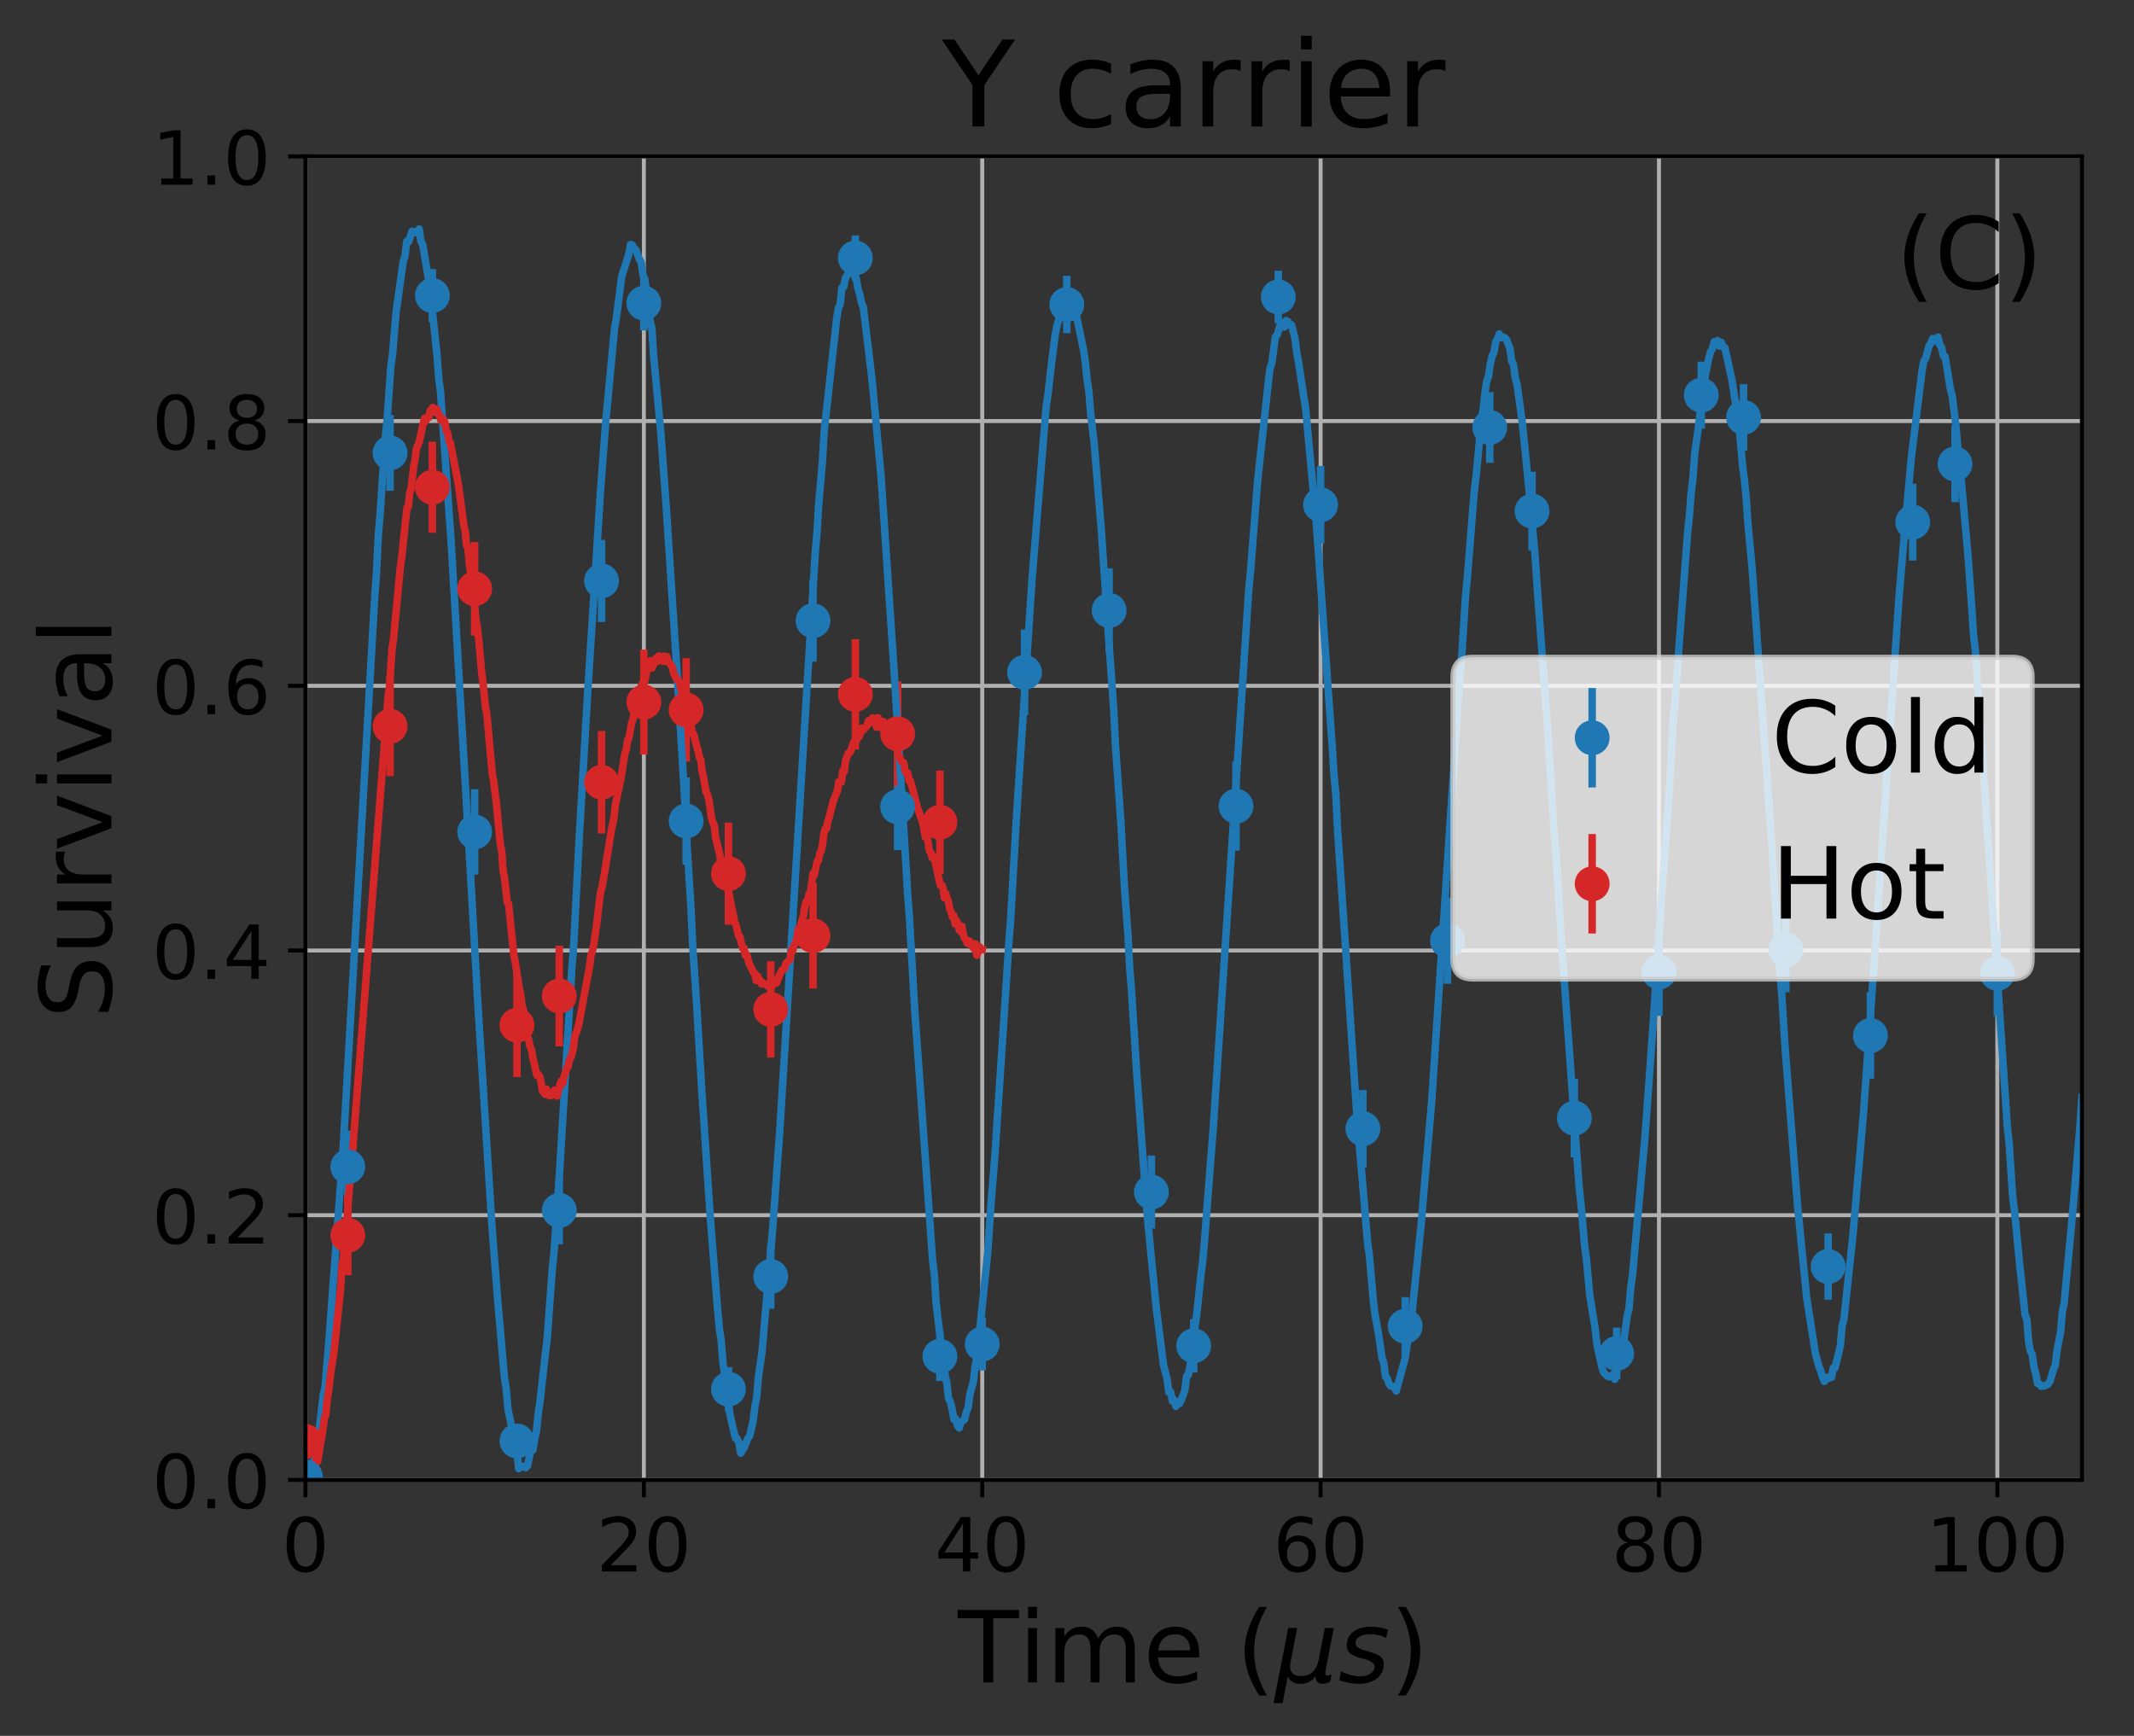 <?xml version="1.0" encoding="utf-8" standalone="no"?>
<!DOCTYPE svg PUBLIC "-//W3C//DTD SVG 1.1//EN"
  "http://www.w3.org/Graphics/SVG/1.1/DTD/svg11.dtd">
<!-- Created with matplotlib (http://matplotlib.org/) -->
<svg height="349pt" version="1.1" viewBox="0 0 429 349" width="429pt" xmlns="http://www.w3.org/2000/svg" xmlns:xlink="http://www.w3.org/1999/xlink">
 <rect x="0" y="0" width="429" height="349" fill="#333333" stroke="none"/>
 <defs>
  <style type="text/css">
*{stroke-linecap:butt;stroke-linejoin:round;}
  </style>
 </defs>
 <g id="figure_1">
  <g id="patch_1">
   <path d="M 0 349.665 
L 429.231 349.665 
L 429.231 0 
L 0 0 
z
" style="fill:none;"/>
  </g>
  <g id="axes_1">
   <g id="patch_2">
    <path d="M 61.411 297.548 
L 418.531 297.548 
L 418.531 31.436 
L 61.411 31.436 
z
" style="fill:none;"/>
   </g>
   <g id="matplotlib.axis_1">
    <g id="xtick_1">
     <g id="line2d_1">
      <path clip-path="url(#pcd39df9889)" d="M 61.411 297.548 
L 61.411 31.436 
" style="fill:none;stroke:#b0b0b0;stroke-linecap:square;stroke-width:0.8;"/>
     </g>
     <g id="line2d_2">
      <defs>
       <path d="M 0 0 
L 0 3.5 
" id="m005f0a59be" style="stroke:#000000;stroke-width:0.8;"/>
      </defs>
      <g>
       <use style="stroke:#000000;stroke-width:0.8;" x="61.411" xlink:href="#m005f0a59be" y="297.548"/>
      </g>
     </g>
     <g id="text_1">
      <!-- 0 -->
      <defs>
       <path d="M 31.781 66.406 
Q 24.172 66.406 20.328 58.906 
Q 16.5 51.422 16.5 36.375 
Q 16.5 21.391 20.328 13.891 
Q 24.172 6.391 31.781 6.391 
Q 39.453 6.391 43.281 13.891 
Q 47.125 21.391 47.125 36.375 
Q 47.125 51.422 43.281 58.906 
Q 39.453 66.406 31.781 66.406 
z
M 31.781 74.219 
Q 44.047 74.219 50.516 64.516 
Q 56.984 54.828 56.984 36.375 
Q 56.984 17.969 50.516 8.266 
Q 44.047 -1.422 31.781 -1.422 
Q 19.531 -1.422 13.062 8.266 
Q 6.594 17.969 6.594 36.375 
Q 6.594 54.828 13.062 64.516 
Q 19.531 74.219 31.781 74.219 
z
" id="DejaVuSans-30"/>
      </defs>
      <g transform="translate(56.639 315.946)scale(0.15 -0.15)">
       <use xlink:href="#DejaVuSans-30"/>
      </g>
     </g>
    </g>
    <g id="xtick_2">
     <g id="line2d_3">
      <path clip-path="url(#pcd39df9889)" d="M 129.434 297.548 
L 129.434 31.436 
" style="fill:none;stroke:#b0b0b0;stroke-linecap:square;stroke-width:0.8;"/>
     </g>
     <g id="line2d_4">
      <g>
       <use style="stroke:#000000;stroke-width:0.8;" x="129.434" xlink:href="#m005f0a59be" y="297.548"/>
      </g>
     </g>
     <g id="text_2">
      <!-- 20 -->
      <defs>
       <path d="M 19.188 8.297 
L 53.609 8.297 
L 53.609 0 
L 7.328 0 
L 7.328 8.297 
Q 12.938 14.109 22.625 23.891 
Q 32.328 33.688 34.812 36.531 
Q 39.547 41.844 41.422 45.531 
Q 43.312 49.219 43.312 52.781 
Q 43.312 58.594 39.234 62.25 
Q 35.156 65.922 28.609 65.922 
Q 23.969 65.922 18.812 64.312 
Q 13.672 62.703 7.812 59.422 
L 7.812 69.391 
Q 13.766 71.781 18.938 73 
Q 24.125 74.219 28.422 74.219 
Q 39.75 74.219 46.484 68.547 
Q 53.219 62.891 53.219 53.422 
Q 53.219 48.922 51.531 44.891 
Q 49.859 40.875 45.406 35.406 
Q 44.188 33.984 37.641 27.219 
Q 31.109 20.453 19.188 8.297 
z
" id="DejaVuSans-32"/>
      </defs>
      <g transform="translate(119.89 315.946)scale(0.15 -0.15)">
       <use xlink:href="#DejaVuSans-32"/>
       <use x="63.623" xlink:href="#DejaVuSans-30"/>
      </g>
     </g>
    </g>
    <g id="xtick_3">
     <g id="line2d_5">
      <path clip-path="url(#pcd39df9889)" d="M 197.457 297.548 
L 197.457 31.436 
" style="fill:none;stroke:#b0b0b0;stroke-linecap:square;stroke-width:0.8;"/>
     </g>
     <g id="line2d_6">
      <g>
       <use style="stroke:#000000;stroke-width:0.8;" x="197.457" xlink:href="#m005f0a59be" y="297.548"/>
      </g>
     </g>
     <g id="text_3">
      <!-- 40 -->
      <defs>
       <path d="M 37.797 64.312 
L 12.891 25.391 
L 37.797 25.391 
z
M 35.203 72.906 
L 47.609 72.906 
L 47.609 25.391 
L 58.016 25.391 
L 58.016 17.188 
L 47.609 17.188 
L 47.609 0 
L 37.797 0 
L 37.797 17.188 
L 4.891 17.188 
L 4.891 26.703 
z
" id="DejaVuSans-34"/>
      </defs>
      <g transform="translate(187.913 315.946)scale(0.15 -0.15)">
       <use xlink:href="#DejaVuSans-34"/>
       <use x="63.623" xlink:href="#DejaVuSans-30"/>
      </g>
     </g>
    </g>
    <g id="xtick_4">
     <g id="line2d_7">
      <path clip-path="url(#pcd39df9889)" d="M 265.48 297.548 
L 265.48 31.436 
" style="fill:none;stroke:#b0b0b0;stroke-linecap:square;stroke-width:0.8;"/>
     </g>
     <g id="line2d_8">
      <g>
       <use style="stroke:#000000;stroke-width:0.8;" x="265.48" xlink:href="#m005f0a59be" y="297.548"/>
      </g>
     </g>
     <g id="text_4">
      <!-- 60 -->
      <defs>
       <path d="M 33.016 40.375 
Q 26.375 40.375 22.484 35.828 
Q 18.609 31.297 18.609 23.391 
Q 18.609 15.531 22.484 10.953 
Q 26.375 6.391 33.016 6.391 
Q 39.656 6.391 43.531 10.953 
Q 47.406 15.531 47.406 23.391 
Q 47.406 31.297 43.531 35.828 
Q 39.656 40.375 33.016 40.375 
z
M 52.594 71.297 
L 52.594 62.312 
Q 48.875 64.062 45.094 64.984 
Q 41.312 65.922 37.594 65.922 
Q 27.828 65.922 22.672 59.328 
Q 17.531 52.734 16.797 39.406 
Q 19.672 43.656 24.016 45.922 
Q 28.375 48.188 33.594 48.188 
Q 44.578 48.188 50.953 41.516 
Q 57.328 34.859 57.328 23.391 
Q 57.328 12.156 50.688 5.359 
Q 44.047 -1.422 33.016 -1.422 
Q 20.359 -1.422 13.672 8.266 
Q 6.984 17.969 6.984 36.375 
Q 6.984 53.656 15.188 63.938 
Q 23.391 74.219 37.203 74.219 
Q 40.922 74.219 44.703 73.484 
Q 48.484 72.75 52.594 71.297 
z
" id="DejaVuSans-36"/>
      </defs>
      <g transform="translate(255.936 315.946)scale(0.15 -0.15)">
       <use xlink:href="#DejaVuSans-36"/>
       <use x="63.623" xlink:href="#DejaVuSans-30"/>
      </g>
     </g>
    </g>
    <g id="xtick_5">
     <g id="line2d_9">
      <path clip-path="url(#pcd39df9889)" d="M 333.502 297.548 
L 333.502 31.436 
" style="fill:none;stroke:#b0b0b0;stroke-linecap:square;stroke-width:0.8;"/>
     </g>
     <g id="line2d_10">
      <g>
       <use style="stroke:#000000;stroke-width:0.8;" x="333.502" xlink:href="#m005f0a59be" y="297.548"/>
      </g>
     </g>
     <g id="text_5">
      <!-- 80 -->
      <defs>
       <path d="M 31.781 34.625 
Q 24.75 34.625 20.719 30.859 
Q 16.703 27.094 16.703 20.516 
Q 16.703 13.922 20.719 10.156 
Q 24.75 6.391 31.781 6.391 
Q 38.812 6.391 42.859 10.172 
Q 46.922 13.969 46.922 20.516 
Q 46.922 27.094 42.891 30.859 
Q 38.875 34.625 31.781 34.625 
z
M 21.922 38.812 
Q 15.578 40.375 12.031 44.719 
Q 8.5 49.078 8.5 55.328 
Q 8.5 64.062 14.719 69.141 
Q 20.953 74.219 31.781 74.219 
Q 42.672 74.219 48.875 69.141 
Q 55.078 64.062 55.078 55.328 
Q 55.078 49.078 51.531 44.719 
Q 48 40.375 41.703 38.812 
Q 48.828 37.156 52.797 32.312 
Q 56.781 27.484 56.781 20.516 
Q 56.781 9.906 50.312 4.234 
Q 43.844 -1.422 31.781 -1.422 
Q 19.734 -1.422 13.25 4.234 
Q 6.781 9.906 6.781 20.516 
Q 6.781 27.484 10.781 32.312 
Q 14.797 37.156 21.922 38.812 
z
M 18.312 54.391 
Q 18.312 48.734 21.844 45.562 
Q 25.391 42.391 31.781 42.391 
Q 38.141 42.391 41.719 45.562 
Q 45.312 48.734 45.312 54.391 
Q 45.312 60.062 41.719 63.234 
Q 38.141 66.406 31.781 66.406 
Q 25.391 66.406 21.844 63.234 
Q 18.312 60.062 18.312 54.391 
z
" id="DejaVuSans-38"/>
      </defs>
      <g transform="translate(323.959 315.946)scale(0.15 -0.15)">
       <use xlink:href="#DejaVuSans-38"/>
       <use x="63.623" xlink:href="#DejaVuSans-30"/>
      </g>
     </g>
    </g>
    <g id="xtick_6">
     <g id="line2d_11">
      <path clip-path="url(#pcd39df9889)" d="M 401.525 297.548 
L 401.525 31.436 
" style="fill:none;stroke:#b0b0b0;stroke-linecap:square;stroke-width:0.8;"/>
     </g>
     <g id="line2d_12">
      <g>
       <use style="stroke:#000000;stroke-width:0.8;" x="401.525" xlink:href="#m005f0a59be" y="297.548"/>
      </g>
     </g>
     <g id="text_6">
      <!-- 100 -->
      <defs>
       <path d="M 12.406 8.297 
L 28.516 8.297 
L 28.516 63.922 
L 10.984 60.406 
L 10.984 69.391 
L 28.422 72.906 
L 38.281 72.906 
L 38.281 8.297 
L 54.391 8.297 
L 54.391 0 
L 12.406 0 
z
" id="DejaVuSans-31"/>
      </defs>
      <g transform="translate(387.21 315.946)scale(0.15 -0.15)">
       <use xlink:href="#DejaVuSans-31"/>
       <use x="63.623" xlink:href="#DejaVuSans-30"/>
       <use x="127.246" xlink:href="#DejaVuSans-30"/>
      </g>
     </g>
    </g>
    <g id="text_7">
     <!-- Time ($\mu s$) -->
     <defs>
      <path d="M -0.297 72.906 
L 61.375 72.906 
L 61.375 64.594 
L 35.5 64.594 
L 35.5 0 
L 25.594 0 
L 25.594 64.594 
L -0.297 64.594 
z
" id="DejaVuSans-54"/>
      <path d="M 9.422 54.688 
L 18.406 54.688 
L 18.406 0 
L 9.422 0 
z
M 9.422 75.984 
L 18.406 75.984 
L 18.406 64.594 
L 9.422 64.594 
z
" id="DejaVuSans-69"/>
      <path d="M 52 44.188 
Q 55.375 50.25 60.062 53.125 
Q 64.75 56 71.094 56 
Q 79.641 56 84.281 50.016 
Q 88.922 44.047 88.922 33.016 
L 88.922 0 
L 79.891 0 
L 79.891 32.719 
Q 79.891 40.578 77.094 44.375 
Q 74.312 48.188 68.609 48.188 
Q 61.625 48.188 57.562 43.547 
Q 53.516 38.922 53.516 30.906 
L 53.516 0 
L 44.484 0 
L 44.484 32.719 
Q 44.484 40.625 41.703 44.406 
Q 38.922 48.188 33.109 48.188 
Q 26.219 48.188 22.156 43.531 
Q 18.109 38.875 18.109 30.906 
L 18.109 0 
L 9.078 0 
L 9.078 54.688 
L 18.109 54.688 
L 18.109 46.188 
Q 21.188 51.219 25.484 53.609 
Q 29.781 56 35.688 56 
Q 41.656 56 45.828 52.969 
Q 50 49.953 52 44.188 
z
" id="DejaVuSans-6d"/>
      <path d="M 56.203 29.594 
L 56.203 25.203 
L 14.891 25.203 
Q 15.484 15.922 20.484 11.062 
Q 25.484 6.203 34.422 6.203 
Q 39.594 6.203 44.453 7.469 
Q 49.312 8.734 54.109 11.281 
L 54.109 2.781 
Q 49.266 0.734 44.188 -0.344 
Q 39.109 -1.422 33.891 -1.422 
Q 20.797 -1.422 13.156 6.188 
Q 5.516 13.812 5.516 26.812 
Q 5.516 40.234 12.766 48.109 
Q 20.016 56 32.328 56 
Q 43.359 56 49.781 48.891 
Q 56.203 41.797 56.203 29.594 
z
M 47.219 32.234 
Q 47.125 39.594 43.094 43.984 
Q 39.062 48.391 32.422 48.391 
Q 24.906 48.391 20.391 44.141 
Q 15.875 39.891 15.188 32.172 
z
" id="DejaVuSans-65"/>
      <path id="DejaVuSans-20"/>
      <path d="M 31 75.875 
Q 24.469 64.656 21.281 53.656 
Q 18.109 42.672 18.109 31.391 
Q 18.109 20.125 21.312 9.062 
Q 24.516 -2 31 -13.188 
L 23.188 -13.188 
Q 15.875 -1.703 12.234 9.375 
Q 8.594 20.453 8.594 31.391 
Q 8.594 42.281 12.203 53.312 
Q 15.828 64.359 23.188 75.875 
z
" id="DejaVuSans-28"/>
      <path d="M -1.312 -20.797 
L 13.375 54.688 
L 22.406 54.688 
L 15.766 20.656 
Q 15.578 19.625 15.422 18.359 
Q 15.281 17.094 15.281 15.828 
Q 15.281 11.281 18.141 8.828 
Q 21 6.391 26.312 6.391 
Q 33.547 6.391 37.984 10.484 
Q 42.438 14.594 44 22.797 
L 50.203 54.688 
L 59.188 54.688 
L 51.031 12.641 
Q 50.828 11.719 50.75 11.031 
Q 50.688 10.359 50.688 9.812 
Q 50.688 8.297 51.297 7.594 
Q 51.906 6.891 53.219 6.891 
Q 53.719 6.891 54.562 7.125 
Q 55.422 7.375 56.984 8.016 
L 55.609 0.781 
Q 53.469 -0.297 51.516 -0.859 
Q 49.562 -1.422 47.703 -1.422 
Q 44.484 -1.422 42.656 0.625 
Q 40.828 2.688 40.828 6.297 
Q 38.094 2.391 34.297 0.484 
Q 30.516 -1.422 25.391 -1.422 
Q 20.844 -1.422 17.453 0.672 
Q 14.062 2.781 12.984 6.203 
L 7.719 -20.797 
z
" id="DejaVuSans-Oblique-3bc"/>
      <path d="M 50 53.078 
L 48.297 44.578 
Q 44.734 46.531 40.766 47.5 
Q 36.812 48.484 32.625 48.484 
Q 25.531 48.484 21.453 46.062 
Q 17.391 43.656 17.391 39.5 
Q 17.391 34.672 26.859 32.078 
Q 27.594 31.891 27.938 31.781 
L 30.812 30.906 
Q 39.797 28.422 42.797 25.688 
Q 45.797 22.953 45.797 18.219 
Q 45.797 9.516 38.891 4.047 
Q 31.984 -1.422 20.797 -1.422 
Q 16.453 -1.422 11.672 -0.578 
Q 6.891 0.25 1.125 2 
L 2.875 11.281 
Q 7.812 8.734 12.594 7.422 
Q 17.391 6.109 21.781 6.109 
Q 28.375 6.109 32.5 8.938 
Q 36.625 11.766 36.625 16.109 
Q 36.625 20.797 25.781 23.688 
L 24.859 23.922 
L 21.781 24.703 
Q 14.938 26.516 11.766 29.469 
Q 8.594 32.422 8.594 37.016 
Q 8.594 45.75 15.156 50.875 
Q 21.734 56 33.016 56 
Q 37.453 56 41.672 55.266 
Q 45.906 54.547 50 53.078 
z
" id="DejaVuSans-Oblique-73"/>
      <path d="M 8.016 75.875 
L 15.828 75.875 
Q 23.141 64.359 26.781 53.312 
Q 30.422 42.281 30.422 31.391 
Q 30.422 20.453 26.781 9.375 
Q 23.141 -1.703 15.828 -13.188 
L 8.016 -13.188 
Q 14.5 -2 17.703 9.062 
Q 20.906 20.125 20.906 31.391 
Q 20.906 42.672 17.703 53.656 
Q 14.5 64.656 8.016 75.875 
z
" id="DejaVuSans-29"/>
     </defs>
     <g transform="translate(192.571 338.265)scale(0.2 -0.2)">
      <use transform="translate(0 0.016)" xlink:href="#DejaVuSans-54"/>
      <use transform="translate(61.084 0.016)" xlink:href="#DejaVuSans-69"/>
      <use transform="translate(88.867 0.016)" xlink:href="#DejaVuSans-6d"/>
      <use transform="translate(186.279 0.016)" xlink:href="#DejaVuSans-65"/>
      <use transform="translate(247.803 0.016)" xlink:href="#DejaVuSans-20"/>
      <use transform="translate(279.59 0.016)" xlink:href="#DejaVuSans-28"/>
      <use transform="translate(318.604 0.016)" xlink:href="#DejaVuSans-Oblique-3bc"/>
      <use transform="translate(382.227 0.016)" xlink:href="#DejaVuSans-Oblique-73"/>
      <use transform="translate(434.326 0.016)" xlink:href="#DejaVuSans-29"/>
     </g>
    </g>
   </g>
   <g id="matplotlib.axis_2">
    <g id="ytick_1">
     <g id="line2d_13">
      <path clip-path="url(#pcd39df9889)" d="M 61.411 297.548 
L 418.531 297.548 
" style="fill:none;stroke:#b0b0b0;stroke-linecap:square;stroke-width:0.8;"/>
     </g>
     <g id="line2d_14">
      <defs>
       <path d="M 0 0 
L -3.5 0 
" id="mc3ce260a5b" style="stroke:#000000;stroke-width:0.8;"/>
      </defs>
      <g>
       <use style="stroke:#000000;stroke-width:0.8;" x="61.411" xlink:href="#mc3ce260a5b" y="297.548"/>
      </g>
     </g>
     <g id="text_8">
      <!-- 0.0 -->
      <defs>
       <path d="M 10.688 12.406 
L 21 12.406 
L 21 0 
L 10.688 0 
z
" id="DejaVuSans-2e"/>
      </defs>
      <g transform="translate(30.556 303.247)scale(0.15 -0.15)">
       <use xlink:href="#DejaVuSans-30"/>
       <use x="63.623" xlink:href="#DejaVuSans-2e"/>
       <use x="95.41" xlink:href="#DejaVuSans-30"/>
      </g>
     </g>
    </g>
    <g id="ytick_2">
     <g id="line2d_15">
      <path clip-path="url(#pcd39df9889)" d="M 61.411 244.326 
L 418.531 244.326 
" style="fill:none;stroke:#b0b0b0;stroke-linecap:square;stroke-width:0.8;"/>
     </g>
     <g id="line2d_16">
      <g>
       <use style="stroke:#000000;stroke-width:0.8;" x="61.411" xlink:href="#mc3ce260a5b" y="244.326"/>
      </g>
     </g>
     <g id="text_9">
      <!-- 0.2 -->
      <g transform="translate(30.556 250.025)scale(0.15 -0.15)">
       <use xlink:href="#DejaVuSans-30"/>
       <use x="63.623" xlink:href="#DejaVuSans-2e"/>
       <use x="95.41" xlink:href="#DejaVuSans-32"/>
      </g>
     </g>
    </g>
    <g id="ytick_3">
     <g id="line2d_17">
      <path clip-path="url(#pcd39df9889)" d="M 61.411 191.103 
L 418.531 191.103 
" style="fill:none;stroke:#b0b0b0;stroke-linecap:square;stroke-width:0.8;"/>
     </g>
     <g id="line2d_18">
      <g>
       <use style="stroke:#000000;stroke-width:0.8;" x="61.411" xlink:href="#mc3ce260a5b" y="191.103"/>
      </g>
     </g>
     <g id="text_10">
      <!-- 0.4 -->
      <g transform="translate(30.556 196.802)scale(0.15 -0.15)">
       <use xlink:href="#DejaVuSans-30"/>
       <use x="63.623" xlink:href="#DejaVuSans-2e"/>
       <use x="95.41" xlink:href="#DejaVuSans-34"/>
      </g>
     </g>
    </g>
    <g id="ytick_4">
     <g id="line2d_19">
      <path clip-path="url(#pcd39df9889)" d="M 61.411 137.881 
L 418.531 137.881 
" style="fill:none;stroke:#b0b0b0;stroke-linecap:square;stroke-width:0.8;"/>
     </g>
     <g id="line2d_20">
      <g>
       <use style="stroke:#000000;stroke-width:0.8;" x="61.411" xlink:href="#mc3ce260a5b" y="137.881"/>
      </g>
     </g>
     <g id="text_11">
      <!-- 0.6 -->
      <g transform="translate(30.556 143.58)scale(0.15 -0.15)">
       <use xlink:href="#DejaVuSans-30"/>
       <use x="63.623" xlink:href="#DejaVuSans-2e"/>
       <use x="95.41" xlink:href="#DejaVuSans-36"/>
      </g>
     </g>
    </g>
    <g id="ytick_5">
     <g id="line2d_21">
      <path clip-path="url(#pcd39df9889)" d="M 61.411 84.659 
L 418.531 84.659 
" style="fill:none;stroke:#b0b0b0;stroke-linecap:square;stroke-width:0.8;"/>
     </g>
     <g id="line2d_22">
      <g>
       <use style="stroke:#000000;stroke-width:0.8;" x="61.411" xlink:href="#mc3ce260a5b" y="84.659"/>
      </g>
     </g>
     <g id="text_12">
      <!-- 0.8 -->
      <g transform="translate(30.556 90.357)scale(0.15 -0.15)">
       <use xlink:href="#DejaVuSans-30"/>
       <use x="63.623" xlink:href="#DejaVuSans-2e"/>
       <use x="95.41" xlink:href="#DejaVuSans-38"/>
      </g>
     </g>
    </g>
    <g id="ytick_6">
     <g id="line2d_23">
      <path clip-path="url(#pcd39df9889)" d="M 61.411 31.436 
L 418.531 31.436 
" style="fill:none;stroke:#b0b0b0;stroke-linecap:square;stroke-width:0.8;"/>
     </g>
     <g id="line2d_24">
      <g>
       <use style="stroke:#000000;stroke-width:0.8;" x="61.411" xlink:href="#mc3ce260a5b" y="31.436"/>
      </g>
     </g>
     <g id="text_13">
      <!-- 1.0 -->
      <g transform="translate(30.556 37.135)scale(0.15 -0.15)">
       <use xlink:href="#DejaVuSans-31"/>
       <use x="63.623" xlink:href="#DejaVuSans-2e"/>
       <use x="95.41" xlink:href="#DejaVuSans-30"/>
      </g>
     </g>
    </g>
    <g id="text_14">
     <!-- Survival -->
     <defs>
      <path d="M 53.516 70.516 
L 53.516 60.891 
Q 47.906 63.578 42.922 64.891 
Q 37.938 66.219 33.297 66.219 
Q 25.25 66.219 20.875 63.094 
Q 16.5 59.969 16.5 54.203 
Q 16.5 49.359 19.406 46.891 
Q 22.312 44.438 30.422 42.922 
L 36.375 41.703 
Q 47.406 39.594 52.656 34.297 
Q 57.906 29 57.906 20.125 
Q 57.906 9.516 50.797 4.047 
Q 43.703 -1.422 29.984 -1.422 
Q 24.812 -1.422 18.969 -0.25 
Q 13.141 0.922 6.891 3.219 
L 6.891 13.375 
Q 12.891 10.016 18.656 8.297 
Q 24.422 6.594 29.984 6.594 
Q 38.422 6.594 43.016 9.906 
Q 47.609 13.234 47.609 19.391 
Q 47.609 24.75 44.312 27.781 
Q 41.016 30.812 33.5 32.328 
L 27.484 33.5 
Q 16.453 35.688 11.516 40.375 
Q 6.594 45.062 6.594 53.422 
Q 6.594 63.094 13.406 68.656 
Q 20.219 74.219 32.172 74.219 
Q 37.312 74.219 42.625 73.281 
Q 47.953 72.359 53.516 70.516 
z
" id="DejaVuSans-53"/>
      <path d="M 8.5 21.578 
L 8.5 54.688 
L 17.484 54.688 
L 17.484 21.922 
Q 17.484 14.156 20.5 10.266 
Q 23.531 6.391 29.594 6.391 
Q 36.859 6.391 41.078 11.031 
Q 45.312 15.672 45.312 23.688 
L 45.312 54.688 
L 54.297 54.688 
L 54.297 0 
L 45.312 0 
L 45.312 8.406 
Q 42.047 3.422 37.719 1 
Q 33.406 -1.422 27.688 -1.422 
Q 18.266 -1.422 13.375 4.438 
Q 8.5 10.297 8.5 21.578 
z
M 31.109 56 
z
" id="DejaVuSans-75"/>
      <path d="M 41.109 46.297 
Q 39.594 47.172 37.812 47.578 
Q 36.031 48 33.891 48 
Q 26.266 48 22.188 43.047 
Q 18.109 38.094 18.109 28.812 
L 18.109 0 
L 9.078 0 
L 9.078 54.688 
L 18.109 54.688 
L 18.109 46.188 
Q 20.953 51.172 25.484 53.578 
Q 30.031 56 36.531 56 
Q 37.453 56 38.578 55.875 
Q 39.703 55.766 41.062 55.516 
z
" id="DejaVuSans-72"/>
      <path d="M 2.984 54.688 
L 12.5 54.688 
L 29.594 8.797 
L 46.688 54.688 
L 56.203 54.688 
L 35.688 0 
L 23.484 0 
z
" id="DejaVuSans-76"/>
      <path d="M 34.281 27.484 
Q 23.391 27.484 19.188 25 
Q 14.984 22.516 14.984 16.5 
Q 14.984 11.719 18.141 8.906 
Q 21.297 6.109 26.703 6.109 
Q 34.188 6.109 38.703 11.406 
Q 43.219 16.703 43.219 25.484 
L 43.219 27.484 
z
M 52.203 31.203 
L 52.203 0 
L 43.219 0 
L 43.219 8.297 
Q 40.141 3.328 35.547 0.953 
Q 30.953 -1.422 24.312 -1.422 
Q 15.922 -1.422 10.953 3.297 
Q 6 8.016 6 15.922 
Q 6 25.141 12.172 29.828 
Q 18.359 34.516 30.609 34.516 
L 43.219 34.516 
L 43.219 35.406 
Q 43.219 41.609 39.141 45 
Q 35.062 48.391 27.688 48.391 
Q 23 48.391 18.547 47.266 
Q 14.109 46.141 10.016 43.891 
L 10.016 52.203 
Q 14.938 54.109 19.578 55.047 
Q 24.219 56 28.609 56 
Q 40.484 56 46.344 49.844 
Q 52.203 43.703 52.203 31.203 
z
" id="DejaVuSans-61"/>
      <path d="M 9.422 75.984 
L 18.406 75.984 
L 18.406 0 
L 9.422 0 
z
" id="DejaVuSans-6c"/>
     </defs>
     <g transform="translate(22.397 204.811)rotate(-90)scale(0.2 -0.2)">
      <use xlink:href="#DejaVuSans-53"/>
      <use x="63.477" xlink:href="#DejaVuSans-75"/>
      <use x="126.855" xlink:href="#DejaVuSans-72"/>
      <use x="167.969" xlink:href="#DejaVuSans-76"/>
      <use x="227.148" xlink:href="#DejaVuSans-69"/>
      <use x="254.932" xlink:href="#DejaVuSans-76"/>
      <use x="314.111" xlink:href="#DejaVuSans-61"/>
      <use x="375.391" xlink:href="#DejaVuSans-6c"/>
     </g>
    </g>
   </g>
   <g id="LineCollection_1">
    <path clip-path="url(#pcd39df9889)" d="M 61.411 297.548 
L 61.411 296.366 
" style="fill:none;stroke:#1f77b4;stroke-width:1.5;"/>
    <path clip-path="url(#pcd39df9889)" d="M 69.914 241.829 
L 69.914 227.33 
" style="fill:none;stroke:#1f77b4;stroke-width:1.5;"/>
    <path clip-path="url(#pcd39df9889)" d="M 78.417 98.673 
L 78.417 83.448 
" style="fill:none;stroke:#1f77b4;stroke-width:1.5;"/>
    <path clip-path="url(#pcd39df9889)" d="M 86.92 64.747 
L 86.92 54.089 
" style="fill:none;stroke:#1f77b4;stroke-width:1.5;"/>
    <path clip-path="url(#pcd39df9889)" d="M 95.422 175.851 
L 95.422 158.677 
" style="fill:none;stroke:#1f77b4;stroke-width:1.5;"/>
    <path clip-path="url(#pcd39df9889)" d="M 103.925 292.692 
L 103.925 286.751 
" style="fill:none;stroke:#1f77b4;stroke-width:1.5;"/>
    <path clip-path="url(#pcd39df9889)" d="M 112.428 250.157 
L 112.428 236.563 
" style="fill:none;stroke:#1f77b4;stroke-width:1.5;"/>
    <path clip-path="url(#pcd39df9889)" d="M 120.931 125.064 
L 120.931 108.544 
" style="fill:none;stroke:#1f77b4;stroke-width:1.5;"/>
    <path clip-path="url(#pcd39df9889)" d="M 129.434 66.431 
L 129.434 55.449 
" style="fill:none;stroke:#1f77b4;stroke-width:1.5;"/>
    <path clip-path="url(#pcd39df9889)" d="M 137.937 173.844 
L 137.937 156.297 
" style="fill:none;stroke:#1f77b4;stroke-width:1.5;"/>
    <path clip-path="url(#pcd39df9889)" d="M 146.44 283.742 
L 146.44 274.852 
" style="fill:none;stroke:#1f77b4;stroke-width:1.5;"/>
    <path clip-path="url(#pcd39df9889)" d="M 154.942 263.141 
L 154.942 250.169 
" style="fill:none;stroke:#1f77b4;stroke-width:1.5;"/>
    <path clip-path="url(#pcd39df9889)" d="M 163.445 133.029 
L 163.445 116.569 
" style="fill:none;stroke:#1f77b4;stroke-width:1.5;"/>
    <path clip-path="url(#pcd39df9889)" d="M 171.948 56.403 
L 171.948 47.325 
" style="fill:none;stroke:#1f77b4;stroke-width:1.5;"/>
    <path clip-path="url(#pcd39df9889)" d="M 180.451 170.924 
L 180.451 153.493 
" style="fill:none;stroke:#1f77b4;stroke-width:1.5;"/>
    <path clip-path="url(#pcd39df9889)" d="M 188.954 277.671 
L 188.954 267.737 
" style="fill:none;stroke:#1f77b4;stroke-width:1.5;"/>
    <path clip-path="url(#pcd39df9889)" d="M 197.457 275.556 
L 197.457 264.923 
" style="fill:none;stroke:#1f77b4;stroke-width:1.5;"/>
    <path clip-path="url(#pcd39df9889)" d="M 205.96 143.798 
L 205.96 126.571 
" style="fill:none;stroke:#1f77b4;stroke-width:1.5;"/>
    <path clip-path="url(#pcd39df9889)" d="M 214.462 66.983 
L 214.462 55.447 
" style="fill:none;stroke:#1f77b4;stroke-width:1.5;"/>
    <path clip-path="url(#pcd39df9889)" d="M 222.965 131.183 
L 222.965 114.268 
" style="fill:none;stroke:#1f77b4;stroke-width:1.5;"/>
    <path clip-path="url(#pcd39df9889)" d="M 231.468 247.016 
L 231.468 232.328 
" style="fill:none;stroke:#1f77b4;stroke-width:1.5;"/>
    <path clip-path="url(#pcd39df9889)" d="M 239.971 275.946 
L 239.971 265.209 
" style="fill:none;stroke:#1f77b4;stroke-width:1.5;"/>
    <path clip-path="url(#pcd39df9889)" d="M 248.474 171.033 
L 248.474 153.135 
" style="fill:none;stroke:#1f77b4;stroke-width:1.5;"/>
    <path clip-path="url(#pcd39df9889)" d="M 256.977 64.986 
L 256.977 54.435 
" style="fill:none;stroke:#1f77b4;stroke-width:1.5;"/>
    <path clip-path="url(#pcd39df9889)" d="M 265.48 109.288 
L 265.48 93.706 
" style="fill:none;stroke:#1f77b4;stroke-width:1.5;"/>
    <path clip-path="url(#pcd39df9889)" d="M 273.982 234.712 
L 273.982 219.159 
" style="fill:none;stroke:#1f77b4;stroke-width:1.5;"/>
    <path clip-path="url(#pcd39df9889)" d="M 282.485 272.498 
L 282.485 260.8 
" style="fill:none;stroke:#1f77b4;stroke-width:1.5;"/>
    <path clip-path="url(#pcd39df9889)" d="M 290.988 197.789 
L 290.988 180.432 
" style="fill:none;stroke:#1f77b4;stroke-width:1.5;"/>
    <path clip-path="url(#pcd39df9889)" d="M 299.491 93.068 
L 299.491 78.828 
" style="fill:none;stroke:#1f77b4;stroke-width:1.5;"/>
    <path clip-path="url(#pcd39df9889)" d="M 307.994 110.665 
L 307.994 94.853 
" style="fill:none;stroke:#1f77b4;stroke-width:1.5;"/>
    <path clip-path="url(#pcd39df9889)" d="M 316.497 232.713 
L 316.497 216.909 
" style="fill:none;stroke:#1f77b4;stroke-width:1.5;"/>
    <path clip-path="url(#pcd39df9889)" d="M 325 277.313 
L 325 266.926 
" style="fill:none;stroke:#1f77b4;stroke-width:1.5;"/>
    <path clip-path="url(#pcd39df9889)" d="M 333.502 204.26 
L 333.502 186.611 
" style="fill:none;stroke:#1f77b4;stroke-width:1.5;"/>
    <path clip-path="url(#pcd39df9889)" d="M 342.005 86.19 
L 342.005 72.715 
" style="fill:none;stroke:#1f77b4;stroke-width:1.5;"/>
    <path clip-path="url(#pcd39df9889)" d="M 350.508 90.592 
L 350.508 77.241 
" style="fill:none;stroke:#1f77b4;stroke-width:1.5;"/>
    <path clip-path="url(#pcd39df9889)" d="M 359.011 199.478 
L 359.011 182.504 
" style="fill:none;stroke:#1f77b4;stroke-width:1.5;"/>
    <path clip-path="url(#pcd39df9889)" d="M 367.514 261.323 
L 367.514 247.971 
" style="fill:none;stroke:#1f77b4;stroke-width:1.5;"/>
    <path clip-path="url(#pcd39df9889)" d="M 376.017 216.88 
L 376.017 199.541 
" style="fill:none;stroke:#1f77b4;stroke-width:1.5;"/>
    <path clip-path="url(#pcd39df9889)" d="M 384.52 112.708 
L 384.52 97.256 
" style="fill:none;stroke:#1f77b4;stroke-width:1.5;"/>
    <path clip-path="url(#pcd39df9889)" d="M 393.022 100.973 
L 393.022 85.585 
" style="fill:none;stroke:#1f77b4;stroke-width:1.5;"/>
    <path clip-path="url(#pcd39df9889)" d="M 401.525 204.298 
L 401.525 187.093 
" style="fill:none;stroke:#1f77b4;stroke-width:1.5;"/>
   </g>
   <g id="LineCollection_2">
    <path clip-path="url(#pcd39df9889)" d="M 61.411 293.318 
L 61.411 286.327 
" style="fill:none;stroke:#d62728;stroke-width:1.5;"/>
    <path clip-path="url(#pcd39df9889)" d="M 69.914 256.383 
L 69.914 240.332 
" style="fill:none;stroke:#d62728;stroke-width:1.5;"/>
    <path clip-path="url(#pcd39df9889)" d="M 78.417 156.051 
L 78.417 136.016 
" style="fill:none;stroke:#d62728;stroke-width:1.5;"/>
    <path clip-path="url(#pcd39df9889)" d="M 86.92 107.122 
L 86.92 88.807 
" style="fill:none;stroke:#d62728;stroke-width:1.5;"/>
    <path clip-path="url(#pcd39df9889)" d="M 95.422 127.78 
L 95.422 108.972 
" style="fill:none;stroke:#d62728;stroke-width:1.5;"/>
    <path clip-path="url(#pcd39df9889)" d="M 103.925 216.548 
L 103.925 195.71 
" style="fill:none;stroke:#d62728;stroke-width:1.5;"/>
    <path clip-path="url(#pcd39df9889)" d="M 112.428 210.381 
L 112.428 190.122 
" style="fill:none;stroke:#d62728;stroke-width:1.5;"/>
    <path clip-path="url(#pcd39df9889)" d="M 120.931 167.59 
L 120.931 146.967 
" style="fill:none;stroke:#d62728;stroke-width:1.5;"/>
    <path clip-path="url(#pcd39df9889)" d="M 129.434 151.719 
L 129.434 130.609 
" style="fill:none;stroke:#d62728;stroke-width:1.5;"/>
    <path clip-path="url(#pcd39df9889)" d="M 137.937 153.144 
L 137.937 132.326 
" style="fill:none;stroke:#d62728;stroke-width:1.5;"/>
    <path clip-path="url(#pcd39df9889)" d="M 146.44 185.906 
L 146.44 165.387 
" style="fill:none;stroke:#d62728;stroke-width:1.5;"/>
    <path clip-path="url(#pcd39df9889)" d="M 154.942 212.63 
L 154.942 193.266 
" style="fill:none;stroke:#d62728;stroke-width:1.5;"/>
    <path clip-path="url(#pcd39df9889)" d="M 163.445 198.747 
L 163.445 177.508 
" style="fill:none;stroke:#d62728;stroke-width:1.5;"/>
    <path clip-path="url(#pcd39df9889)" d="M 171.948 150.689 
L 171.948 128.519 
" style="fill:none;stroke:#d62728;stroke-width:1.5;"/>
    <path clip-path="url(#pcd39df9889)" d="M 180.451 158.074 
L 180.451 137.01 
" style="fill:none;stroke:#d62728;stroke-width:1.5;"/>
    <path clip-path="url(#pcd39df9889)" d="M 188.954 175.693 
L 188.954 154.914 
" style="fill:none;stroke:#d62728;stroke-width:1.5;"/>
   </g>
   <g id="line2d_25">
    <path clip-path="url(#pcd39df9889)" d="M 61.411 297.056 
L 61.768 297.056 
L 62.125 296.685 
L 62.482 295.786 
L 62.839 294.058 
L 63.197 293.568 
L 63.554 291.916 
L 63.911 289.731 
L 64.982 280.435 
L 65.339 278.941 
L 66.053 270.566 
L 68.91 232.102 
L 75.339 119.877 
L 75.696 114.998 
L 76.053 107.594 
L 76.41 103.376 
L 77.481 87.594 
L 77.838 84.177 
L 78.553 73.848 
L 78.91 71.302 
L 79.624 62.737 
L 81.053 52.592 
L 81.41 51.483 
L 81.767 48.526 
L 82.124 48.592 
L 82.838 46.504 
L 83.552 46.778 
L 83.909 46.504 
L 84.267 46.025 
L 84.624 48.526 
L 84.981 49.185 
L 86.409 57.712 
L 87.838 71.216 
L 88.195 76.039 
L 88.552 78.693 
L 90.695 108.954 
L 93.909 163.945 
L 96.052 201.608 
L 98.909 246.686 
L 99.98 260.501 
L 101.051 272.947 
L 101.408 276.951 
L 101.765 279.258 
L 102.123 283.373 
L 102.837 286.798 
L 103.551 292.389 
L 103.908 291.474 
L 104.265 295.3 
L 104.622 294.721 
L 104.98 294.901 
L 105.337 294.811 
L 105.694 295.08 
L 106.051 294.71 
L 106.765 291.192 
L 107.122 291.56 
L 107.479 289.283 
L 107.837 287.852 
L 108.194 284.238 
L 108.551 281.809 
L 109.622 272.317 
L 109.979 269.374 
L 111.051 254.902 
L 111.408 251.315 
L 112.479 235.807 
L 114.979 194.41 
L 115.336 189.999 
L 116.407 169.093 
L 118.193 138.336 
L 119.621 116.114 
L 120.693 99.063 
L 121.764 84.871 
L 123.55 65.933 
L 123.907 63.955 
L 124.978 55.592 
L 126.407 51.098 
L 126.764 49.157 
L 127.121 49.267 
L 127.478 50.078 
L 127.835 50.195 
L 128.549 52.165 
L 128.907 52.721 
L 129.264 55.32 
L 129.621 56.166 
L 130.692 64.596 
L 131.049 66.005 
L 131.406 71.653 
L 132.835 86.867 
L 133.906 101.541 
L 136.049 134.25 
L 137.477 157.875 
L 138.192 171.093 
L 138.906 182.556 
L 139.263 190.321 
L 139.977 200.856 
L 141.049 218.752 
L 142.834 245.374 
L 144.263 263.231 
L 144.62 267.178 
L 144.977 269.507 
L 145.334 273.89 
L 146.763 284.495 
L 147.834 289.109 
L 148.191 289.232 
L 148.548 290.231 
L 148.905 292.165 
L 149.62 291.012 
L 150.334 289.202 
L 150.691 288.766 
L 151.405 285.71 
L 151.762 282.782 
L 152.119 280.915 
L 152.477 276.778 
L 153.191 271.802 
L 155.333 246.944 
L 156.762 227.342 
L 157.476 215.661 
L 163.904 110.98 
L 164.261 106.799 
L 164.619 100.927 
L 165.333 92.793 
L 165.69 86.663 
L 168.19 64.103 
L 168.547 61.935 
L 168.904 61.175 
L 169.261 57.81 
L 169.618 57.651 
L 169.975 55.874 
L 171.047 54.122 
L 171.404 54.941 
L 171.761 55.11 
L 172.118 55.968 
L 172.475 58.032 
L 172.832 59.116 
L 173.189 60.935 
L 173.547 61.696 
L 175.332 76.529 
L 177.118 95.751 
L 179.618 133.031 
L 180.332 144.292 
L 181.76 167.834 
L 182.475 179.923 
L 182.832 184.672 
L 183.903 203.327 
L 187.474 253.267 
L 187.831 256.32 
L 188.189 262.019 
L 189.26 271.02 
L 189.974 276.272 
L 190.331 277.973 
L 190.688 281.181 
L 191.045 281.844 
L 191.403 283.335 
L 191.76 285.381 
L 192.117 285.259 
L 192.474 286.602 
L 192.831 287.104 
L 193.188 285.917 
L 193.902 285.403 
L 194.26 283.892 
L 194.617 283.044 
L 194.974 280.371 
L 195.688 277.764 
L 196.045 274.623 
L 196.402 272.776 
L 198.545 252.045 
L 199.259 241.608 
L 199.973 232.777 
L 202.116 200.37 
L 202.83 189.245 
L 203.188 184.623 
L 204.259 165.633 
L 207.473 116.45 
L 209.973 85.827 
L 210.33 81.623 
L 210.687 79.214 
L 211.401 72.956 
L 212.116 67.349 
L 212.473 65.525 
L 213.187 63.047 
L 213.544 60.686 
L 213.901 60.703 
L 214.258 60.109 
L 214.615 60.737 
L 215.33 60.446 
L 215.687 59.933 
L 217.829 70.411 
L 218.187 72.824 
L 218.544 76.355 
L 218.901 78.754 
L 219.258 83.093 
L 219.972 89.204 
L 221.044 102.295 
L 221.401 106.548 
L 222.472 122.615 
L 223.901 142.754 
L 224.258 150.113 
L 225.329 165.285 
L 226.043 178.264 
L 226.757 187.945 
L 227.115 194.799 
L 227.472 199.143 
L 228.543 216.109 
L 230.686 245.054 
L 232.471 263.179 
L 233.9 274.457 
L 234.614 277.197 
L 234.971 279.936 
L 235.328 279.828 
L 235.685 281.706 
L 236.043 281.473 
L 236.4 282.746 
L 236.757 282 
L 237.114 282.181 
L 237.471 281.506 
L 238.185 279.569 
L 238.542 276.673 
L 238.9 276.423 
L 239.257 274.477 
L 240.685 263.325 
L 241.399 256.53 
L 241.757 253.745 
L 242.114 249.908 
L 242.828 240.472 
L 243.899 226.821 
L 251.042 118.499 
L 251.399 114.822 
L 252.827 96.644 
L 254.97 76.899 
L 255.327 73.98 
L 255.684 72.967 
L 256.398 67.716 
L 256.756 67.324 
L 257.47 64.937 
L 258.184 65.749 
L 258.541 64.443 
L 258.898 64.651 
L 259.255 65.352 
L 259.613 65.296 
L 260.327 68.014 
L 260.684 70.856 
L 261.041 72.743 
L 262.112 79.815 
L 262.469 82.078 
L 264.612 105.115 
L 267.826 150.167 
L 268.183 155.89 
L 268.541 159.579 
L 268.898 166.948 
L 269.612 177.406 
L 270.683 193.32 
L 272.826 225.078 
L 274.969 250.264 
L 275.326 252.769 
L 276.04 261.064 
L 276.397 264.154 
L 277.111 268.105 
L 277.826 272.982 
L 278.183 274.069 
L 278.54 276.791 
L 278.897 277.183 
L 279.254 278.271 
L 279.611 278.648 
L 279.968 278.808 
L 280.325 278.736 
L 280.683 279.675 
L 281.754 275.741 
L 282.468 273.12 
L 283.897 263.614 
L 285.682 246.333 
L 286.397 237.776 
L 287.825 221.283 
L 288.539 210.489 
L 291.753 161.831 
L 292.825 145.991 
L 293.539 135.252 
L 293.896 131.362 
L 294.61 119.915 
L 294.967 116.341 
L 296.396 98.497 
L 296.753 95.689 
L 297.824 84.177 
L 298.181 82.302 
L 298.539 78.858 
L 298.896 76.547 
L 299.253 75.594 
L 299.61 73.072 
L 299.967 71.59 
L 300.324 70.845 
L 300.681 68.753 
L 301.038 68.11 
L 301.396 67.123 
L 301.753 67.893 
L 302.11 67.789 
L 302.467 67.869 
L 302.824 68.233 
L 303.538 70.056 
L 303.895 72.551 
L 304.253 73.344 
L 304.61 76.001 
L 304.967 77.235 
L 306.038 85.014 
L 307.467 99.242 
L 308.538 111.001 
L 309.252 121.235 
L 311.038 145.314 
L 312.109 162.262 
L 312.466 168.162 
L 312.823 171.798 
L 313.895 189.208 
L 317.466 238.758 
L 317.823 241.998 
L 318.537 250.264 
L 318.894 252.975 
L 319.609 260.525 
L 320.68 267.121 
L 321.037 270.335 
L 322.109 275.205 
L 322.466 276.051 
L 323.18 276.711 
L 323.537 276.831 
L 323.894 276.698 
L 324.251 276.357 
L 324.608 277.339 
L 324.965 275.48 
L 325.323 274.55 
L 326.394 269.852 
L 327.108 264.592 
L 327.465 263.188 
L 327.822 259.017 
L 328.18 256.448 
L 330.679 228.756 
L 332.108 209.033 
L 333.893 182.491 
L 335.679 157.499 
L 336.393 144.058 
L 336.75 141.242 
L 337.465 130.936 
L 339.25 107.185 
L 339.607 103.871 
L 339.965 99.23 
L 340.322 96.275 
L 340.679 91.272 
L 341.393 86.191 
L 342.107 80.179 
L 342.464 78.896 
L 342.821 75.425 
L 343.536 71.913 
L 343.893 70.737 
L 344.25 70.018 
L 344.607 68.718 
L 344.964 68.831 
L 345.321 68.471 
L 345.678 69.593 
L 346.036 68.842 
L 346.393 69.696 
L 346.75 69.883 
L 348.178 76.411 
L 348.893 81.079 
L 349.607 85.797 
L 350.321 93.797 
L 350.678 96.455 
L 351.035 100.051 
L 351.392 105.402 
L 352.107 112.841 
L 352.464 117.247 
L 353.178 127.594 
L 356.035 167.495 
L 356.749 179.223 
L 357.821 195.385 
L 358.178 199.791 
L 358.892 211.112 
L 361.392 242.668 
L 363.177 260.756 
L 364.963 272.201 
L 365.677 274.793 
L 366.034 275.615 
L 366.391 276.911 
L 366.749 277.736 
L 367.106 276.885 
L 367.463 277.17 
L 368.177 276.925 
L 368.534 275.052 
L 368.891 275.04 
L 369.963 270.605 
L 370.32 266.559 
L 370.677 265.283 
L 372.462 248.68 
L 374.605 223.991 
L 376.748 193.72 
L 381.748 120.199 
L 382.819 107.621 
L 384.247 91.9 
L 386.39 74.526 
L 386.747 72.571 
L 387.104 72.116 
L 387.819 69.503 
L 388.176 68.97 
L 388.533 68.062 
L 388.89 68.245 
L 389.247 68.553 
L 389.604 67.777 
L 389.961 69.354 
L 390.318 69.85 
L 390.676 71.537 
L 391.033 71.724 
L 392.104 78.33 
L 392.461 79.604 
L 393.175 85.368 
L 393.533 89.487 
L 393.89 92.192 
L 395.675 112.265 
L 396.389 122.292 
L 396.747 127.617 
L 397.104 130.882 
L 403.532 226.54 
L 403.889 229.711 
L 404.603 240.501 
L 404.96 243.322 
L 406.032 254.358 
L 407.103 264.339 
L 407.46 265.265 
L 407.817 269.77 
L 408.174 271.66 
L 408.532 272.317 
L 408.889 274.904 
L 409.246 276.129 
L 409.603 278.144 
L 409.96 278.243 
L 410.317 278.706 
L 411.031 278.634 
L 411.746 278.264 
L 412.103 277.736 
L 412.817 275.33 
L 413.174 274.481 
L 413.531 271.445 
L 414.245 267.783 
L 414.603 263.675 
L 414.96 262.045 
L 416.745 242.905 
L 418.174 225.974 
L 418.531 220.649 
L 418.531 220.649 
" style="fill:none;stroke:#1f77b4;stroke-linecap:square;stroke-width:1.5;"/>
   </g>
   <g id="line2d_26">
    <path clip-path="url(#pcd39df9889)" d="M 61.411 297.044 
L 62.227 297.044 
L 62.499 296.436 
L 62.771 295.245 
L 63.043 297.044 
L 63.588 293.281 
L 63.86 293.828 
L 64.948 287.233 
L 65.22 285.083 
L 65.492 284.538 
L 65.764 281.442 
L 66.036 279.813 
L 66.581 275.378 
L 67.125 271.964 
L 68.485 259.086 
L 68.757 254.334 
L 69.029 252.895 
L 69.302 249.437 
L 69.574 247.406 
L 70.39 236.812 
L 70.662 234.503 
L 71.206 227.267 
L 78.009 140.088 
L 78.281 138.189 
L 78.825 130.397 
L 79.097 128.572 
L 80.457 114.171 
L 80.729 112.342 
L 81.818 102.068 
L 82.09 101.839 
L 82.362 98.956 
L 82.634 98.401 
L 83.178 93.624 
L 83.45 92.394 
L 83.722 90.19 
L 84.267 88.894 
L 85.083 85.085 
L 85.355 84.102 
L 85.627 84.611 
L 85.899 83.91 
L 86.171 83.967 
L 86.443 82.614 
L 86.715 82.556 
L 86.988 81.917 
L 87.26 82.843 
L 87.532 82.227 
L 87.804 82.256 
L 88.076 83.264 
L 88.348 83.408 
L 88.62 84.547 
L 88.892 84.632 
L 89.164 84.272 
L 89.436 84.903 
L 89.708 86.644 
L 89.981 87 
L 90.253 88.656 
L 90.525 88.955 
L 92.157 97.45 
L 93.246 105.552 
L 93.518 106.833 
L 93.79 109.69 
L 94.062 109.993 
L 94.334 113.375 
L 94.606 115.166 
L 94.878 117.817 
L 95.15 119.066 
L 95.694 124.707 
L 95.967 126.124 
L 96.239 128.554 
L 96.783 134.758 
L 97.327 139.341 
L 97.599 142.246 
L 97.871 143.522 
L 98.96 155.597 
L 99.232 157.03 
L 99.776 161.342 
L 100.32 167.129 
L 100.592 169.846 
L 100.864 171.089 
L 101.136 175.107 
L 101.408 176.355 
L 101.953 181.293 
L 102.225 181.699 
L 103.313 192.107 
L 103.585 193.44 
L 104.401 198.82 
L 104.673 199.86 
L 104.946 202.375 
L 105.218 203.079 
L 106.034 208.296 
L 106.306 209.173 
L 106.578 210.53 
L 106.85 210.998 
L 107.122 212.792 
L 107.394 213.754 
L 107.939 216.225 
L 108.211 216.033 
L 108.483 216.412 
L 108.755 217.562 
L 109.027 219.319 
L 109.571 220.004 
L 109.843 218.95 
L 110.115 220.172 
L 110.387 219.979 
L 110.659 220.32 
L 110.932 219.771 
L 111.204 220.093 
L 111.476 219.16 
L 111.748 219.442 
L 112.02 220.364 
L 112.564 218.112 
L 112.836 217.364 
L 113.108 217.917 
L 113.38 216.388 
L 113.652 215.75 
L 113.925 214.785 
L 114.197 214.419 
L 114.469 213.061 
L 114.741 212.647 
L 115.013 211.91 
L 115.285 210.469 
L 115.557 208.301 
L 115.829 207.727 
L 116.373 205.892 
L 118.55 194.181 
L 118.822 191.884 
L 119.094 191.292 
L 119.366 189.864 
L 119.911 186.154 
L 120.727 179.311 
L 120.999 178.558 
L 121.543 175.426 
L 122.904 166.948 
L 123.448 164.281 
L 123.72 161.769 
L 124.808 156.643 
L 125.625 151.486 
L 125.897 150.683 
L 126.169 148.841 
L 126.441 148.325 
L 126.985 145.324 
L 127.257 144.564 
L 127.529 142.977 
L 127.801 142.457 
L 128.345 139.975 
L 128.618 139.732 
L 128.89 137.95 
L 129.162 137.38 
L 129.434 137.805 
L 130.25 133.871 
L 130.522 134.008 
L 130.794 132.833 
L 131.066 134.315 
L 131.883 132.364 
L 132.155 132.989 
L 132.427 131.899 
L 132.971 132.002 
L 133.243 132.945 
L 133.515 131.917 
L 133.787 132.994 
L 134.059 132.024 
L 134.331 133.052 
L 135.148 133.986 
L 135.42 135.368 
L 135.692 135.822 
L 135.964 136.513 
L 136.236 136.662 
L 136.508 137.008 
L 137.052 139.096 
L 137.597 141.392 
L 137.869 140.956 
L 138.141 143.084 
L 138.413 143.046 
L 139.229 147.597 
L 139.501 147.758 
L 140.045 150.021 
L 140.317 150.826 
L 140.59 152.313 
L 140.862 152.657 
L 141.134 155.053 
L 141.406 156.202 
L 141.95 159.227 
L 142.222 159.749 
L 142.494 160.724 
L 143.038 164.43 
L 143.31 165.42 
L 143.583 165.911 
L 143.855 168.397 
L 144.671 171.661 
L 144.943 173.739 
L 145.215 174.149 
L 146.303 178.766 
L 146.576 179.703 
L 147.12 182.627 
L 147.392 183.775 
L 147.664 185.446 
L 147.936 185.897 
L 148.48 188.186 
L 148.752 188.359 
L 149.296 190.661 
L 149.569 190.609 
L 149.841 192.068 
L 150.113 191.918 
L 150.657 193.866 
L 151.201 194.915 
L 151.473 195.542 
L 151.745 195.734 
L 152.017 197.148 
L 152.289 196.246 
L 152.562 197.017 
L 152.834 197.122 
L 153.106 197.854 
L 153.378 197.619 
L 153.65 197.846 
L 153.922 197.841 
L 154.466 198.369 
L 154.738 198.02 
L 155.01 197.946 
L 155.282 198.172 
L 155.555 197.702 
L 155.827 197.741 
L 156.099 197.641 
L 156.643 196.185 
L 157.187 195.023 
L 157.459 194.945 
L 157.731 194.738 
L 158.003 193.651 
L 158.548 193.165 
L 158.82 192.955 
L 159.092 191.011 
L 159.364 191.207 
L 159.636 189.992 
L 159.908 189.673 
L 160.18 188.789 
L 160.452 186.816 
L 160.724 186.749 
L 161.268 184.94 
L 161.541 184.027 
L 161.813 182.088 
L 162.085 181.256 
L 162.357 181.352 
L 162.629 179.711 
L 162.901 179.54 
L 163.445 175.658 
L 163.717 175.899 
L 164.261 173.253 
L 164.534 172.963 
L 164.806 171.595 
L 165.078 171.147 
L 165.35 169.888 
L 165.622 167.637 
L 165.894 166.654 
L 166.166 166.601 
L 166.438 165.065 
L 166.71 164.26 
L 167.527 161.026 
L 168.343 159.024 
L 168.615 157.184 
L 168.887 157.067 
L 169.159 157.251 
L 169.431 154.97 
L 169.703 155.225 
L 169.975 152.997 
L 170.52 151.46 
L 170.792 151.402 
L 171.064 150.877 
L 171.608 149.231 
L 172.152 148.964 
L 172.424 147.715 
L 172.696 148.117 
L 172.968 147.455 
L 173.241 146.372 
L 173.513 146.771 
L 174.329 145.887 
L 174.601 144.893 
L 174.873 145.341 
L 175.417 144.315 
L 175.689 144.492 
L 176.234 146.193 
L 176.506 144.293 
L 177.05 146.299 
L 177.322 145.853 
L 177.594 145.051 
L 177.866 145.87 
L 178.41 146.401 
L 178.682 147.166 
L 178.954 147.392 
L 179.227 148.917 
L 179.499 148.663 
L 179.771 149.347 
L 180.043 149.41 
L 180.315 150.16 
L 180.587 151.733 
L 180.859 152.132 
L 181.131 153.014 
L 181.403 153.119 
L 181.675 153.373 
L 181.947 154.978 
L 182.22 155.509 
L 182.492 155.413 
L 182.764 157.022 
L 183.036 157.034 
L 184.396 162.262 
L 185.485 165.362 
L 186.029 168.331 
L 186.301 168.1 
L 186.573 169.289 
L 186.845 171.11 
L 187.117 171.375 
L 187.389 172.441 
L 187.661 172.151 
L 187.933 172.988 
L 189.022 177.958 
L 189.294 177.892 
L 189.566 178.458 
L 189.838 180.487 
L 190.11 179.62 
L 190.382 180.646 
L 190.654 181.164 
L 190.926 182.771 
L 191.199 183.292 
L 191.471 184.375 
L 191.743 184.094 
L 192.015 185.813 
L 192.287 185.105 
L 192.559 185.758 
L 192.831 186.933 
L 193.103 187.276 
L 193.375 186.222 
L 193.647 187.86 
L 193.919 188.661 
L 194.192 188.933 
L 194.464 189.664 
L 194.736 189.142 
L 195.008 189.312 
L 195.28 190.128 
L 195.824 190.789 
L 196.096 189.762 
L 196.368 192.072 
L 196.64 191.523 
L 196.912 190.349 
L 197.185 190.853 
L 197.457 190.895 
L 197.457 190.895 
" style="fill:none;stroke:#d62728;stroke-linecap:square;stroke-width:1.5;"/>
   </g>
   <g id="line2d_27">
    <defs>
     <path d="M 0 3 
C 0.796 3 1.559 2.684 2.121 2.121 
C 2.684 1.559 3 0.796 3 0 
C 3 -0.796 2.684 -1.559 2.121 -2.121 
C 1.559 -2.684 0.796 -3 0 -3 
C -0.796 -3 -1.559 -2.684 -2.121 -2.121 
C -2.684 -1.559 -3 -0.796 -3 0 
C -3 0.796 -2.684 1.559 -2.121 2.121 
C -1.559 2.684 -0.796 3 0 3 
z
" id="mcb2457e3ba" style="stroke:#1f77b4;"/>
    </defs>
    <g clip-path="url(#pcd39df9889)">
     <use style="fill:#1f77b4;stroke:#1f77b4;" x="61.411" xlink:href="#mcb2457e3ba" y="296.957"/>
     <use style="fill:#1f77b4;stroke:#1f77b4;" x="69.914" xlink:href="#mcb2457e3ba" y="234.579"/>
     <use style="fill:#1f77b4;stroke:#1f77b4;" x="78.417" xlink:href="#mcb2457e3ba" y="91.06"/>
     <use style="fill:#1f77b4;stroke:#1f77b4;" x="86.92" xlink:href="#mcb2457e3ba" y="59.418"/>
     <use style="fill:#1f77b4;stroke:#1f77b4;" x="95.422" xlink:href="#mcb2457e3ba" y="167.264"/>
     <use style="fill:#1f77b4;stroke:#1f77b4;" x="103.925" xlink:href="#mcb2457e3ba" y="289.721"/>
     <use style="fill:#1f77b4;stroke:#1f77b4;" x="112.428" xlink:href="#mcb2457e3ba" y="243.36"/>
     <use style="fill:#1f77b4;stroke:#1f77b4;" x="120.931" xlink:href="#mcb2457e3ba" y="116.804"/>
     <use style="fill:#1f77b4;stroke:#1f77b4;" x="129.434" xlink:href="#mcb2457e3ba" y="60.94"/>
     <use style="fill:#1f77b4;stroke:#1f77b4;" x="137.937" xlink:href="#mcb2457e3ba" y="165.071"/>
     <use style="fill:#1f77b4;stroke:#1f77b4;" x="146.44" xlink:href="#mcb2457e3ba" y="279.297"/>
     <use style="fill:#1f77b4;stroke:#1f77b4;" x="154.942" xlink:href="#mcb2457e3ba" y="256.655"/>
     <use style="fill:#1f77b4;stroke:#1f77b4;" x="163.445" xlink:href="#mcb2457e3ba" y="124.799"/>
     <use style="fill:#1f77b4;stroke:#1f77b4;" x="171.948" xlink:href="#mcb2457e3ba" y="51.864"/>
     <use style="fill:#1f77b4;stroke:#1f77b4;" x="180.451" xlink:href="#mcb2457e3ba" y="162.208"/>
     <use style="fill:#1f77b4;stroke:#1f77b4;" x="188.954" xlink:href="#mcb2457e3ba" y="272.704"/>
     <use style="fill:#1f77b4;stroke:#1f77b4;" x="197.457" xlink:href="#mcb2457e3ba" y="270.24"/>
     <use style="fill:#1f77b4;stroke:#1f77b4;" x="205.96" xlink:href="#mcb2457e3ba" y="135.185"/>
     <use style="fill:#1f77b4;stroke:#1f77b4;" x="214.462" xlink:href="#mcb2457e3ba" y="61.215"/>
     <use style="fill:#1f77b4;stroke:#1f77b4;" x="222.965" xlink:href="#mcb2457e3ba" y="122.726"/>
     <use style="fill:#1f77b4;stroke:#1f77b4;" x="231.468" xlink:href="#mcb2457e3ba" y="239.672"/>
     <use style="fill:#1f77b4;stroke:#1f77b4;" x="239.971" xlink:href="#mcb2457e3ba" y="270.577"/>
     <use style="fill:#1f77b4;stroke:#1f77b4;" x="248.474" xlink:href="#mcb2457e3ba" y="162.084"/>
     <use style="fill:#1f77b4;stroke:#1f77b4;" x="256.977" xlink:href="#mcb2457e3ba" y="59.711"/>
     <use style="fill:#1f77b4;stroke:#1f77b4;" x="265.48" xlink:href="#mcb2457e3ba" y="101.497"/>
     <use style="fill:#1f77b4;stroke:#1f77b4;" x="273.982" xlink:href="#mcb2457e3ba" y="226.935"/>
     <use style="fill:#1f77b4;stroke:#1f77b4;" x="282.485" xlink:href="#mcb2457e3ba" y="266.649"/>
     <use style="fill:#1f77b4;stroke:#1f77b4;" x="290.988" xlink:href="#mcb2457e3ba" y="189.111"/>
     <use style="fill:#1f77b4;stroke:#1f77b4;" x="299.491" xlink:href="#mcb2457e3ba" y="85.948"/>
     <use style="fill:#1f77b4;stroke:#1f77b4;" x="307.994" xlink:href="#mcb2457e3ba" y="102.759"/>
     <use style="fill:#1f77b4;stroke:#1f77b4;" x="316.497" xlink:href="#mcb2457e3ba" y="224.811"/>
     <use style="fill:#1f77b4;stroke:#1f77b4;" x="325" xlink:href="#mcb2457e3ba" y="272.12"/>
     <use style="fill:#1f77b4;stroke:#1f77b4;" x="333.502" xlink:href="#mcb2457e3ba" y="195.436"/>
     <use style="fill:#1f77b4;stroke:#1f77b4;" x="342.005" xlink:href="#mcb2457e3ba" y="79.452"/>
     <use style="fill:#1f77b4;stroke:#1f77b4;" x="350.508" xlink:href="#mcb2457e3ba" y="83.917"/>
     <use style="fill:#1f77b4;stroke:#1f77b4;" x="359.011" xlink:href="#mcb2457e3ba" y="190.991"/>
     <use style="fill:#1f77b4;stroke:#1f77b4;" x="367.514" xlink:href="#mcb2457e3ba" y="254.647"/>
     <use style="fill:#1f77b4;stroke:#1f77b4;" x="376.017" xlink:href="#mcb2457e3ba" y="208.211"/>
     <use style="fill:#1f77b4;stroke:#1f77b4;" x="384.52" xlink:href="#mcb2457e3ba" y="104.982"/>
     <use style="fill:#1f77b4;stroke:#1f77b4;" x="393.022" xlink:href="#mcb2457e3ba" y="93.279"/>
     <use style="fill:#1f77b4;stroke:#1f77b4;" x="401.525" xlink:href="#mcb2457e3ba" y="195.696"/>
    </g>
   </g>
   <g id="line2d_28">
    <defs>
     <path d="M 0 3 
C 0.796 3 1.559 2.684 2.121 2.121 
C 2.684 1.559 3 0.796 3 0 
C 3 -0.796 2.684 -1.559 2.121 -2.121 
C 1.559 -2.684 0.796 -3 0 -3 
C -0.796 -3 -1.559 -2.684 -2.121 -2.121 
C -2.684 -1.559 -3 -0.796 -3 0 
C -3 0.796 -2.684 1.559 -2.121 2.121 
C -1.559 2.684 -0.796 3 0 3 
z
" id="m4d17eb6f4c" style="stroke:#d62728;"/>
    </defs>
    <g clip-path="url(#pcd39df9889)">
     <use style="fill:#d62728;stroke:#d62728;" x="61.411" xlink:href="#m4d17eb6f4c" y="289.822"/>
     <use style="fill:#d62728;stroke:#d62728;" x="69.914" xlink:href="#m4d17eb6f4c" y="248.358"/>
     <use style="fill:#d62728;stroke:#d62728;" x="78.417" xlink:href="#m4d17eb6f4c" y="146.034"/>
     <use style="fill:#d62728;stroke:#d62728;" x="86.92" xlink:href="#m4d17eb6f4c" y="97.964"/>
     <use style="fill:#d62728;stroke:#d62728;" x="95.422" xlink:href="#m4d17eb6f4c" y="118.376"/>
     <use style="fill:#d62728;stroke:#d62728;" x="103.925" xlink:href="#m4d17eb6f4c" y="206.129"/>
     <use style="fill:#d62728;stroke:#d62728;" x="112.428" xlink:href="#m4d17eb6f4c" y="200.251"/>
     <use style="fill:#d62728;stroke:#d62728;" x="120.931" xlink:href="#m4d17eb6f4c" y="157.278"/>
     <use style="fill:#d62728;stroke:#d62728;" x="129.434" xlink:href="#m4d17eb6f4c" y="141.164"/>
     <use style="fill:#d62728;stroke:#d62728;" x="137.937" xlink:href="#m4d17eb6f4c" y="142.735"/>
     <use style="fill:#d62728;stroke:#d62728;" x="146.44" xlink:href="#m4d17eb6f4c" y="175.647"/>
     <use style="fill:#d62728;stroke:#d62728;" x="154.942" xlink:href="#m4d17eb6f4c" y="202.948"/>
     <use style="fill:#d62728;stroke:#d62728;" x="163.445" xlink:href="#m4d17eb6f4c" y="188.127"/>
     <use style="fill:#d62728;stroke:#d62728;" x="171.948" xlink:href="#m4d17eb6f4c" y="139.604"/>
     <use style="fill:#d62728;stroke:#d62728;" x="180.451" xlink:href="#m4d17eb6f4c" y="147.542"/>
     <use style="fill:#d62728;stroke:#d62728;" x="188.954" xlink:href="#m4d17eb6f4c" y="165.304"/>
    </g>
   </g>
   <g id="patch_3">
    <path d="M 61.411 297.548 
L 61.411 31.436 
" style="fill:none;stroke:#000000;stroke-linecap:square;stroke-linejoin:miter;stroke-width:0.8;"/>
   </g>
   <g id="patch_4">
    <path d="M 418.531 297.548 
L 418.531 31.436 
" style="fill:none;stroke:#000000;stroke-linecap:square;stroke-linejoin:miter;stroke-width:0.8;"/>
   </g>
   <g id="patch_5">
    <path d="M 61.411 297.548 
L 418.531 297.548 
" style="fill:none;stroke:#000000;stroke-linecap:square;stroke-linejoin:miter;stroke-width:0.8;"/>
   </g>
   <g id="patch_6">
    <path d="M 61.411 31.436 
L 418.531 31.436 
" style="fill:none;stroke:#000000;stroke-linecap:square;stroke-linejoin:miter;stroke-width:0.8;"/>
   </g>
   <g id="text_15">
    <!-- (C) -->
    <defs>
     <path d="M 64.406 67.281 
L 64.406 56.891 
Q 59.422 61.531 53.781 63.812 
Q 48.141 66.109 41.797 66.109 
Q 29.297 66.109 22.656 58.469 
Q 16.016 50.828 16.016 36.375 
Q 16.016 21.969 22.656 14.328 
Q 29.297 6.688 41.797 6.688 
Q 48.141 6.688 53.781 8.984 
Q 59.422 11.281 64.406 15.922 
L 64.406 5.609 
Q 59.234 2.094 53.438 0.328 
Q 47.656 -1.422 41.219 -1.422 
Q 24.656 -1.422 15.125 8.703 
Q 5.609 18.844 5.609 36.375 
Q 5.609 53.953 15.125 64.078 
Q 24.656 74.219 41.219 74.219 
Q 47.75 74.219 53.531 72.484 
Q 59.328 70.75 64.406 67.281 
z
" id="DejaVuSans-43"/>
    </defs>
    <g transform="translate(381.118 58.047)scale(0.2 -0.2)">
     <use xlink:href="#DejaVuSans-28"/>
     <use x="39.014" xlink:href="#DejaVuSans-43"/>
     <use x="108.838" xlink:href="#DejaVuSans-29"/>
    </g>
   </g>
   <g id="text_16">
    <!-- Y carrier -->
    <defs>
     <path d="M -0.203 72.906 
L 10.406 72.906 
L 30.609 42.922 
L 50.688 72.906 
L 61.281 72.906 
L 35.5 34.719 
L 35.5 0 
L 25.594 0 
L 25.594 34.719 
z
" id="DejaVuSans-59"/>
     <path d="M 48.781 52.594 
L 48.781 44.188 
Q 44.969 46.297 41.141 47.344 
Q 37.312 48.391 33.406 48.391 
Q 24.656 48.391 19.812 42.844 
Q 14.984 37.312 14.984 27.297 
Q 14.984 17.281 19.812 11.734 
Q 24.656 6.203 33.406 6.203 
Q 37.312 6.203 41.141 7.25 
Q 44.969 8.297 48.781 10.406 
L 48.781 2.094 
Q 45.016 0.344 40.984 -0.531 
Q 36.969 -1.422 32.422 -1.422 
Q 20.062 -1.422 12.781 6.344 
Q 5.516 14.109 5.516 27.297 
Q 5.516 40.672 12.859 48.328 
Q 20.219 56 33.016 56 
Q 37.156 56 41.109 55.141 
Q 45.062 54.297 48.781 52.594 
z
" id="DejaVuSans-63"/>
    </defs>
    <g transform="translate(189.361 25.436)scale(0.24 -0.24)">
     <use xlink:href="#DejaVuSans-59"/>
     <use x="61.084" xlink:href="#DejaVuSans-20"/>
     <use x="92.871" xlink:href="#DejaVuSans-63"/>
     <use x="147.852" xlink:href="#DejaVuSans-61"/>
     <use x="209.131" xlink:href="#DejaVuSans-72"/>
     <use x="250.229" xlink:href="#DejaVuSans-72"/>
     <use x="291.342" xlink:href="#DejaVuSans-69"/>
     <use x="319.125" xlink:href="#DejaVuSans-65"/>
     <use x="380.648" xlink:href="#DejaVuSans-72"/>
    </g>
   </g>
   <g id="legend_1">
    <g id="patch_7">
     <path d="M 296.075 196.849 
L 404.531 196.849 
Q 408.531 196.849 408.531 192.849 
L 408.531 136.136 
Q 408.531 132.136 404.531 132.136 
L 296.075 132.136 
Q 292.075 132.136 292.075 136.136 
L 292.075 192.849 
Q 292.075 196.849 296.075 196.849 
z
" style="fill:#ffffff;opacity:0.8;stroke:#cccccc;stroke-linejoin:miter;"/>
    </g>
    <g id="LineCollection_3">
     <path d="M 320.075 158.333 
L 320.075 138.333 
" style="fill:none;stroke:#1f77b4;stroke-width:1.5;"/>
    </g>
    <g id="line2d_29"/>
    <g id="line2d_30">
     <g>
      <use style="fill:#1f77b4;stroke:#1f77b4;" x="320.075" xlink:href="#mcb2457e3ba" y="148.333"/>
     </g>
    </g>
    <g id="text_17">
     <!-- Cold -->
     <defs>
      <path d="M 30.609 48.391 
Q 23.391 48.391 19.188 42.75 
Q 14.984 37.109 14.984 27.297 
Q 14.984 17.484 19.156 11.844 
Q 23.344 6.203 30.609 6.203 
Q 37.797 6.203 41.984 11.859 
Q 46.188 17.531 46.188 27.297 
Q 46.188 37.016 41.984 42.703 
Q 37.797 48.391 30.609 48.391 
z
M 30.609 56 
Q 42.328 56 49.016 48.375 
Q 55.719 40.766 55.719 27.297 
Q 55.719 13.875 49.016 6.219 
Q 42.328 -1.422 30.609 -1.422 
Q 18.844 -1.422 12.172 6.219 
Q 5.516 13.875 5.516 27.297 
Q 5.516 40.766 12.172 48.375 
Q 18.844 56 30.609 56 
z
" id="DejaVuSans-6f"/>
      <path d="M 45.406 46.391 
L 45.406 75.984 
L 54.391 75.984 
L 54.391 0 
L 45.406 0 
L 45.406 8.203 
Q 42.578 3.328 38.25 0.953 
Q 33.938 -1.422 27.875 -1.422 
Q 17.969 -1.422 11.734 6.484 
Q 5.516 14.406 5.516 27.297 
Q 5.516 40.188 11.734 48.094 
Q 17.969 56 27.875 56 
Q 33.938 56 38.25 53.625 
Q 42.578 51.266 45.406 46.391 
z
M 14.797 27.297 
Q 14.797 17.391 18.875 11.75 
Q 22.953 6.109 30.078 6.109 
Q 37.203 6.109 41.297 11.75 
Q 45.406 17.391 45.406 27.297 
Q 45.406 37.203 41.297 42.844 
Q 37.203 48.484 30.078 48.484 
Q 22.953 48.484 18.875 42.844 
Q 14.797 37.203 14.797 27.297 
z
" id="DejaVuSans-64"/>
     </defs>
     <g transform="translate(356.075 155.333)scale(0.2 -0.2)">
      <use xlink:href="#DejaVuSans-43"/>
      <use x="69.824" xlink:href="#DejaVuSans-6f"/>
      <use x="131.006" xlink:href="#DejaVuSans-6c"/>
      <use x="158.789" xlink:href="#DejaVuSans-64"/>
     </g>
    </g>
    <g id="LineCollection_4">
     <path d="M 320.075 187.689 
L 320.075 167.689 
" style="fill:none;stroke:#d62728;stroke-width:1.5;"/>
    </g>
    <g id="line2d_31"/>
    <g id="line2d_32">
     <g>
      <use style="fill:#d62728;stroke:#d62728;" x="320.075" xlink:href="#m4d17eb6f4c" y="177.689"/>
     </g>
    </g>
    <g id="text_18">
     <!-- Hot -->
     <defs>
      <path d="M 9.812 72.906 
L 19.672 72.906 
L 19.672 43.016 
L 55.516 43.016 
L 55.516 72.906 
L 65.375 72.906 
L 65.375 0 
L 55.516 0 
L 55.516 34.719 
L 19.672 34.719 
L 19.672 0 
L 9.812 0 
z
" id="DejaVuSans-48"/>
      <path d="M 18.312 70.219 
L 18.312 54.688 
L 36.812 54.688 
L 36.812 47.703 
L 18.312 47.703 
L 18.312 18.016 
Q 18.312 11.328 20.141 9.422 
Q 21.969 7.516 27.594 7.516 
L 36.812 7.516 
L 36.812 0 
L 27.594 0 
Q 17.188 0 13.234 3.875 
Q 9.281 7.766 9.281 18.016 
L 9.281 47.703 
L 2.688 47.703 
L 2.688 54.688 
L 9.281 54.688 
L 9.281 70.219 
z
" id="DejaVuSans-74"/>
     </defs>
     <g transform="translate(356.075 184.689)scale(0.2 -0.2)">
      <use xlink:href="#DejaVuSans-48"/>
      <use x="75.195" xlink:href="#DejaVuSans-6f"/>
      <use x="136.377" xlink:href="#DejaVuSans-74"/>
     </g>
    </g>
   </g>
  </g>
 </g>
 <defs>
  <clipPath id="pcd39df9889">
   <rect height="266.112" width="357.12" x="61.411" y="31.436"/>
  </clipPath>
 </defs>
</svg>
